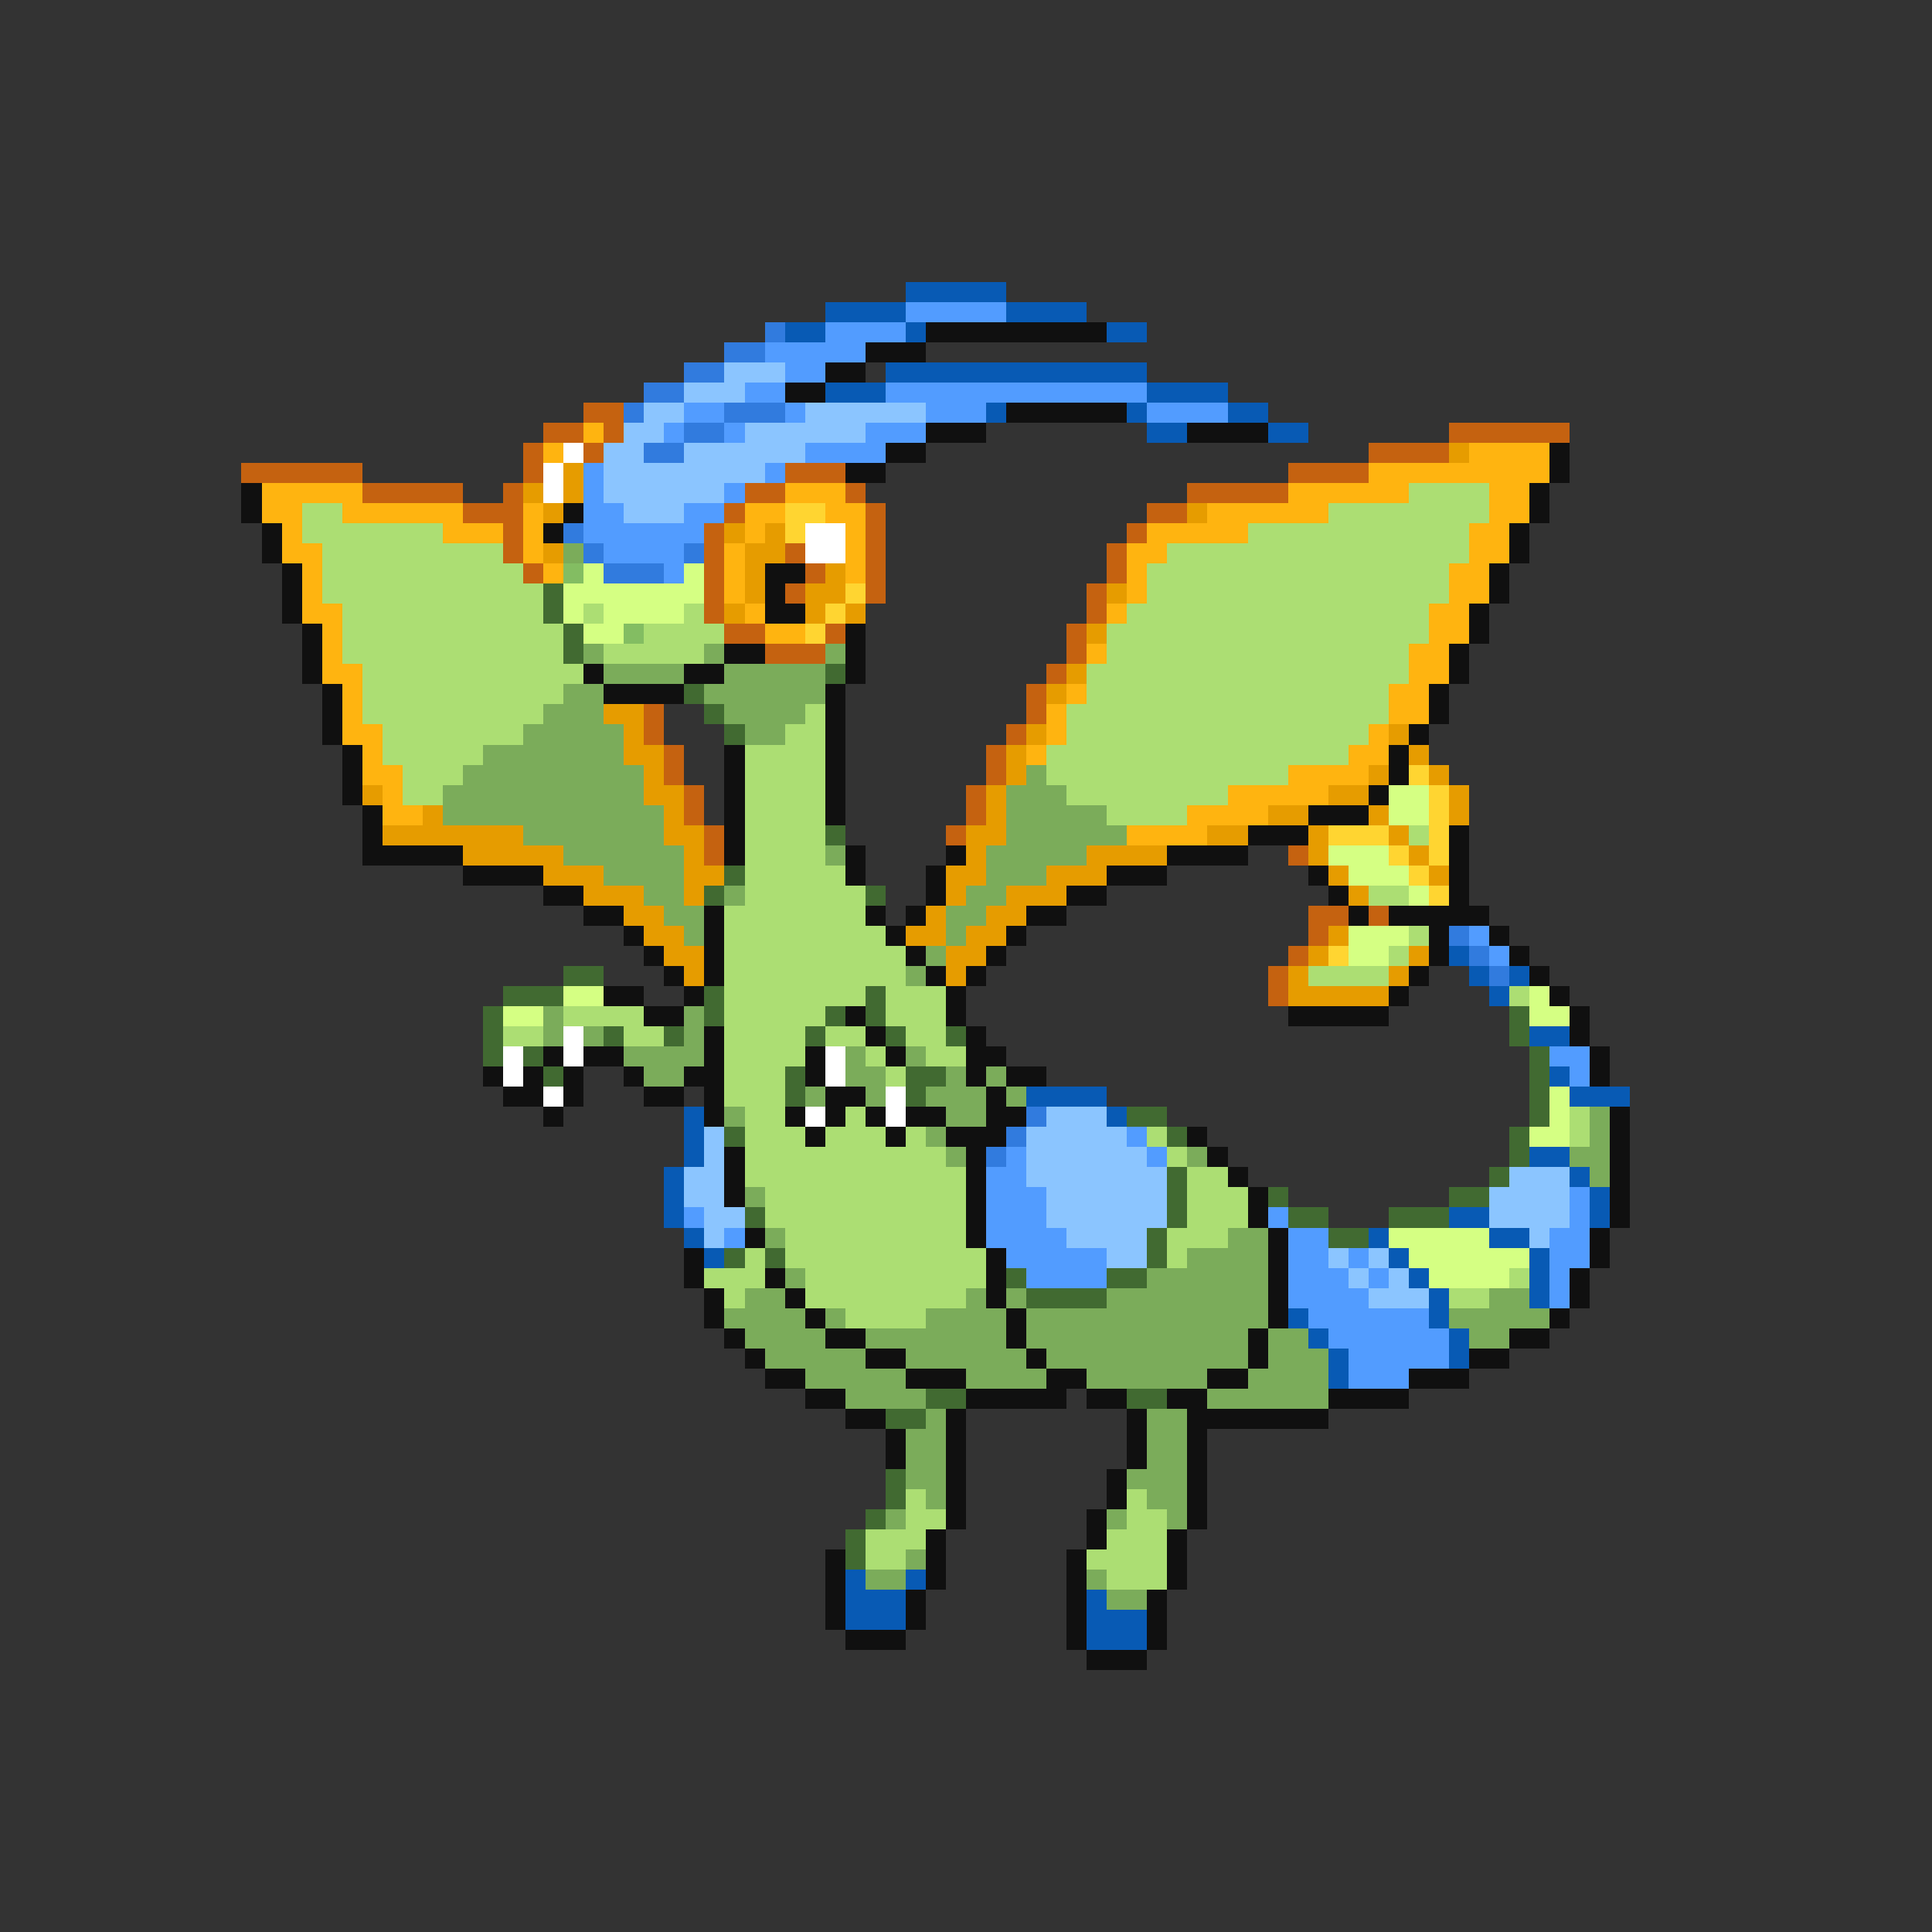 <svg xmlns="http://www.w3.org/2000/svg" viewBox="0 -0.5 96 96" shape-rendering="crispEdges">
<rect x="0" y="-0.5" width="96" height="96" fill="#333333" stroke="none"/>
<path stroke="#085ab4" d="M45 14h5M41 15h4M50 15h4M39 16h2M45 16h1M55 16h2M44 18h13M41 19h3M57 19h4M49 20h1M56 20h1M61 20h2M57 21h2M63 21h2M72 47h1M73 48h1M75 48h1M74 49h1M76 51h2M77 53h1M51 54h4M78 54h3M34 55h1M55 55h1M34 56h1M34 57h1M76 57h2M33 58h1M78 58h1M33 59h1M79 59h1M33 60h1M72 60h2M79 60h1M34 61h1M68 61h1M74 61h2M35 62h1M69 62h1M76 62h1M70 63h1M76 63h1M71 64h1M76 64h1M64 65h1M71 65h1M65 66h1M72 66h1M66 67h1M72 67h1M66 68h1M42 78h1M45 78h1M42 79h3M54 79h1M42 80h3M54 80h3M54 81h3" />
<path stroke="#529cff" d="M45 15h5M41 16h4M38 17h5M39 18h2M37 19h2M44 19h13M34 20h2M39 20h1M46 20h3M57 20h4M33 21h1M36 21h1M43 21h3M40 22h4M29 23h1M38 23h1M29 24h1M36 24h1M29 25h2M34 25h2M29 26h6M30 27h4M33 28h1M73 46h1M74 47h1M77 52h2M78 53h1M56 56h1M50 57h1M57 57h1M49 58h2M49 59h3M78 59h1M34 60h1M49 60h3M63 60h1M78 60h1M36 61h1M49 61h4M64 61h2M77 61h2M50 62h5M64 62h2M67 62h1M77 62h2M51 63h4M64 63h3M68 63h1M77 63h1M64 64h4M77 64h1M65 65h6M66 66h6M67 67h5M67 68h3" />
<path stroke="#317bde" d="M38 16h1M36 17h2M34 18h2M32 19h2M31 20h1M36 20h3M34 21h2M32 22h2M28 26h1M29 27h1M34 27h1M30 28h3M72 46h1M73 47h1M74 48h1M51 55h1M50 56h1M49 57h1" />
<path stroke="#101010" d="M46 16h9M43 17h3M41 18h2M39 19h2M50 20h6M46 21h3M59 21h4M44 22h2M77 22h1M42 23h2M77 23h1M12 24h1M76 24h1M12 25h1M28 25h1M76 25h1M13 26h1M27 26h1M75 26h1M13 27h1M75 27h1M14 28h1M38 28h2M74 28h1M14 29h1M38 29h1M74 29h1M14 30h1M38 30h2M73 30h1M15 31h1M42 31h1M73 31h1M15 32h1M36 32h2M42 32h1M72 32h1M15 33h1M29 33h1M34 33h2M42 33h1M72 33h1M16 34h1M30 34h4M41 34h1M71 34h1M16 35h1M41 35h1M71 35h1M16 36h1M41 36h1M70 36h1M17 37h1M36 37h1M41 37h1M69 37h1M17 38h1M36 38h1M41 38h1M69 38h1M17 39h1M36 39h1M41 39h1M68 39h1M18 40h1M36 40h1M41 40h1M65 40h3M18 41h1M36 41h1M62 41h3M72 41h1M18 42h5M36 42h1M42 42h1M47 42h1M58 42h4M72 42h1M23 43h4M42 43h1M46 43h1M55 43h3M65 43h1M72 43h1M27 44h2M46 44h1M53 44h2M66 44h1M72 44h1M29 45h2M35 45h1M43 45h1M45 45h1M51 45h2M67 45h1M69 45h5M31 46h1M35 46h1M44 46h1M50 46h1M71 46h1M74 46h1M32 47h1M35 47h1M45 47h1M49 47h1M71 47h1M75 47h1M33 48h1M35 48h1M46 48h1M48 48h1M70 48h1M76 48h1M30 49h2M34 49h1M47 49h1M69 49h1M77 49h1M32 50h2M42 50h1M47 50h1M64 50h5M78 50h1M35 51h1M43 51h1M48 51h1M78 51h1M27 52h1M29 52h2M35 52h1M40 52h1M44 52h1M48 52h2M79 52h1M24 53h1M26 53h1M28 53h1M31 53h1M34 53h2M40 53h1M48 53h1M50 53h2M79 53h1M25 54h2M28 54h1M32 54h2M35 54h1M41 54h2M49 54h1M27 55h1M35 55h1M39 55h1M41 55h1M43 55h1M45 55h2M49 55h2M80 55h1M40 56h1M44 56h1M47 56h3M59 56h1M80 56h1M36 57h1M48 57h1M60 57h1M80 57h1M36 58h1M48 58h1M61 58h1M80 58h1M36 59h1M48 59h1M62 59h1M80 59h1M48 60h1M62 60h1M80 60h1M37 61h1M48 61h1M63 61h1M79 61h1M34 62h1M49 62h1M63 62h1M79 62h1M34 63h1M38 63h1M49 63h1M63 63h1M78 63h1M35 64h1M39 64h1M49 64h1M63 64h1M78 64h1M35 65h1M40 65h1M50 65h1M63 65h1M77 65h1M36 66h1M41 66h2M50 66h1M62 66h1M75 66h2M37 67h1M43 67h2M51 67h1M62 67h1M73 67h2M38 68h2M45 68h3M52 68h2M60 68h2M70 68h3M40 69h2M48 69h5M54 69h2M58 69h2M66 69h4M42 70h2M47 70h1M56 70h1M59 70h7M44 71h1M47 71h1M56 71h1M59 71h1M44 72h1M47 72h1M56 72h1M59 72h1M47 73h1M55 73h1M59 73h1M47 74h1M55 74h1M59 74h1M47 75h1M54 75h1M59 75h1M46 76h1M54 76h1M58 76h1M41 77h1M46 77h1M53 77h1M58 77h1M41 78h1M46 78h1M53 78h1M58 78h1M41 79h1M45 79h1M53 79h1M57 79h1M41 80h1M45 80h1M53 80h1M57 80h1M42 81h3M53 81h1M57 81h1M54 82h3" />
<path stroke="#8bc5ff" d="M36 18h3M34 19h3M32 20h2M40 20h6M31 21h2M37 21h6M30 22h2M34 22h6M30 23h8M30 24h6M31 25h3M52 55h3M35 56h1M51 56h5M35 57h1M51 57h6M34 58h2M51 58h7M75 58h3M34 59h2M52 59h6M74 59h4M35 60h2M52 60h6M74 60h4M35 61h1M53 61h4M76 61h1M55 62h2M66 62h1M68 62h1M67 63h1M69 63h1M68 64h3" />
<path stroke="#c56210" d="M29 20h2M27 21h2M30 21h1M72 21h6M26 22h1M29 22h1M68 22h4M12 23h6M26 23h1M39 23h3M64 23h4M18 24h5M25 24h1M37 24h2M42 24h1M59 24h5M23 25h3M36 25h1M43 25h1M57 25h2M25 26h1M35 26h1M43 26h1M56 26h1M25 27h1M35 27h1M39 27h1M43 27h1M55 27h1M26 28h1M35 28h1M40 28h1M43 28h1M55 28h1M35 29h1M39 29h1M43 29h1M54 29h1M35 30h1M54 30h1M36 31h2M41 31h1M53 31h1M38 32h3M53 32h1M52 33h1M51 34h1M32 35h1M51 35h1M32 36h1M50 36h1M33 37h1M49 37h1M33 38h1M49 38h1M34 39h1M48 39h1M34 40h1M48 40h1M35 41h1M47 41h1M35 42h1M64 42h1M65 45h2M68 45h1M65 46h1M64 47h1M63 48h1M63 49h1" />
<path stroke="#ffb410" d="M29 21h1M27 22h1M73 22h4M68 23h9M13 24h5M39 24h3M64 24h6M74 24h2M13 25h2M17 25h6M26 25h1M37 25h2M41 25h2M60 25h6M74 25h2M14 26h1M22 26h3M26 26h1M37 26h1M42 26h1M57 26h5M73 26h2M14 27h2M26 27h1M36 27h1M42 27h1M56 27h2M73 27h2M15 28h1M27 28h1M36 28h1M42 28h1M56 28h1M72 28h2M15 29h1M36 29h1M56 29h1M72 29h2M15 30h2M37 30h1M55 30h1M71 30h2M16 31h1M38 31h2M71 31h2M16 32h1M54 32h1M70 32h2M16 33h2M70 33h2M17 34h1M53 34h1M69 34h2M17 35h1M52 35h1M69 35h2M17 36h2M52 36h1M68 36h1M18 37h1M51 37h1M67 37h2M18 38h2M64 38h4M19 39h1M61 39h5M19 40h2M59 40h4M56 41h4" />
<path stroke="#ffffff" d="M28 22h1M27 23h1M27 24h1M40 26h2M40 27h2M28 51h1M25 52h1M28 52h1M41 52h1M25 53h1M41 53h1M27 54h1M44 54h1M40 55h1M44 55h1" />
<path stroke="#e69c00" d="M72 22h1M28 23h1M26 24h1M28 24h1M27 25h1M59 25h1M36 26h1M38 26h1M27 27h1M37 27h2M37 28h1M41 28h1M37 29h1M40 29h2M55 29h1M36 30h1M40 30h1M42 30h1M54 31h1M53 33h1M52 34h1M30 35h2M31 36h1M51 36h1M69 36h1M31 37h2M50 37h1M70 37h1M32 38h1M50 38h1M68 38h1M71 38h1M18 39h1M32 39h2M49 39h1M66 39h2M72 39h1M21 40h1M33 40h1M49 40h1M63 40h2M68 40h1M72 40h1M19 41h7M33 41h2M48 41h2M60 41h2M65 41h1M69 41h1M23 42h5M34 42h1M48 42h1M54 42h4M65 42h1M70 42h1M27 43h3M34 43h2M47 43h2M52 43h3M66 43h1M71 43h1M29 44h3M34 44h1M47 44h1M50 44h3M67 44h1M31 45h2M46 45h1M49 45h2M32 46h2M45 46h2M48 46h2M66 46h1M33 47h2M47 47h2M65 47h1M70 47h1M34 48h1M47 48h1M64 48h1M69 48h1M64 49h5" />
<path stroke="#acde73" d="M70 24h4M15 25h2M66 25h8M15 26h7M62 26h11M16 27h9M58 27h15M16 28h10M57 28h15M16 29h11M57 29h15M17 30h10M29 30h1M34 30h1M56 30h15M17 31h11M32 31h4M55 31h16M17 32h11M30 32h5M55 32h15M18 33h11M54 33h16M18 34h10M54 34h15M18 35h9M40 35h1M53 35h16M19 36h7M39 36h2M53 36h15M19 37h5M37 37h4M52 37h15M20 38h3M37 38h4M52 38h12M20 39h2M37 39h4M53 39h8M37 40h4M55 40h4M37 41h4M70 41h1M37 42h4M37 43h5M37 44h6M68 44h2M36 45h7M36 46h8M70 46h1M36 47h9M69 47h1M36 48h9M65 48h4M36 49h7M44 49h3M75 49h1M28 50h4M36 50h5M44 50h3M25 51h2M31 51h2M36 51h4M41 51h2M45 51h2M36 52h4M43 52h1M46 52h2M36 53h3M44 53h1M36 54h3M37 55h2M42 55h1M78 55h1M37 56h3M41 56h3M45 56h1M57 56h1M78 56h1M37 57h10M58 57h1M37 58h11M59 58h2M38 59h10M59 59h3M38 60h10M59 60h3M39 61h9M58 61h3M37 62h1M39 62h10M58 62h1M35 63h3M40 63h9M75 63h1M36 64h1M40 64h8M72 64h2M42 65h4M45 74h1M56 74h1M45 75h2M56 75h2M43 76h3M55 76h3M43 77h2M54 77h4M55 78h3" />
<path stroke="#ffd531" d="M39 25h2M39 26h1M42 29h1M41 30h1M40 31h1M70 38h1M71 39h1M71 40h1M66 41h3M71 41h1M69 42h1M71 42h1M70 43h1M71 44h1M66 47h1" />
<path stroke="#7bac5a" d="M28 27h1M29 32h1M35 32h1M41 32h1M30 33h4M36 33h5M28 34h2M35 34h6M27 35h3M36 35h4M26 36h5M37 36h2M24 37h7M23 38h9M51 38h1M22 39h10M50 39h3M22 40h11M50 40h5M26 41h7M50 41h6M28 42h6M41 42h1M49 42h5M30 43h4M49 43h3M32 44h2M36 44h1M48 44h2M33 45h2M47 45h2M34 46h1M47 46h1M46 47h1M45 48h1M27 50h1M34 50h1M27 51h1M29 51h1M34 51h1M31 52h4M42 52h1M45 52h1M32 53h2M42 53h2M47 53h1M49 53h1M40 54h1M43 54h1M46 54h3M50 54h1M36 55h1M47 55h2M79 55h1M46 56h1M79 56h1M47 57h1M59 57h1M78 57h2M79 58h1M37 59h1M38 61h1M61 61h2M59 62h4M39 63h1M57 63h6M37 64h2M48 64h1M50 64h1M55 64h8M74 64h2M36 65h4M41 65h1M46 65h4M51 65h12M72 65h5M37 66h4M43 66h7M51 66h11M63 66h2M73 66h2M38 67h5M45 67h6M52 67h10M63 67h3M40 68h5M48 68h4M54 68h6M62 68h4M42 69h4M60 69h6M46 70h1M57 70h2M45 71h2M57 71h2M45 72h2M57 72h2M45 73h2M56 73h3M46 74h1M57 74h2M44 75h1M55 75h1M58 75h1M45 77h1M43 78h2M54 78h1M55 79h2" />
<path stroke="#83bd62" d="M28 28h1M31 31h1" />
<path stroke="#d5ff83" d="M29 28h1M34 28h1M28 29h7M28 30h1M30 30h4M29 31h2M69 39h2M69 40h2M66 42h3M67 43h3M70 44h1M67 46h3M67 47h2M28 49h2M76 49h1M25 50h2M76 50h2M77 54h1M77 55h1M76 56h2M69 61h5M70 62h6M71 63h4" />
<path stroke="#416a31" d="M27 29h1M27 30h1M28 31h1M28 32h1M41 33h1M34 34h1M35 35h1M36 36h1M41 41h1M36 43h1M35 44h1M43 44h1M28 48h2M25 49h3M35 49h1M43 49h1M24 50h1M35 50h1M41 50h1M43 50h1M75 50h1M24 51h1M30 51h1M33 51h1M40 51h1M44 51h1M47 51h1M75 51h1M24 52h1M26 52h1M76 52h1M27 53h1M39 53h1M45 53h2M76 53h1M39 54h1M45 54h1M76 54h1M56 55h2M76 55h1M36 56h1M58 56h1M75 56h1M75 57h1M58 58h1M74 58h1M58 59h1M63 59h1M72 59h2M37 60h1M58 60h1M64 60h2M69 60h3M57 61h1M66 61h2M36 62h1M38 62h1M57 62h1M50 63h1M55 63h2M51 64h4M46 69h2M56 69h2M44 70h2M44 73h1M44 74h1M43 75h1M42 76h1M42 77h1" />
</svg>